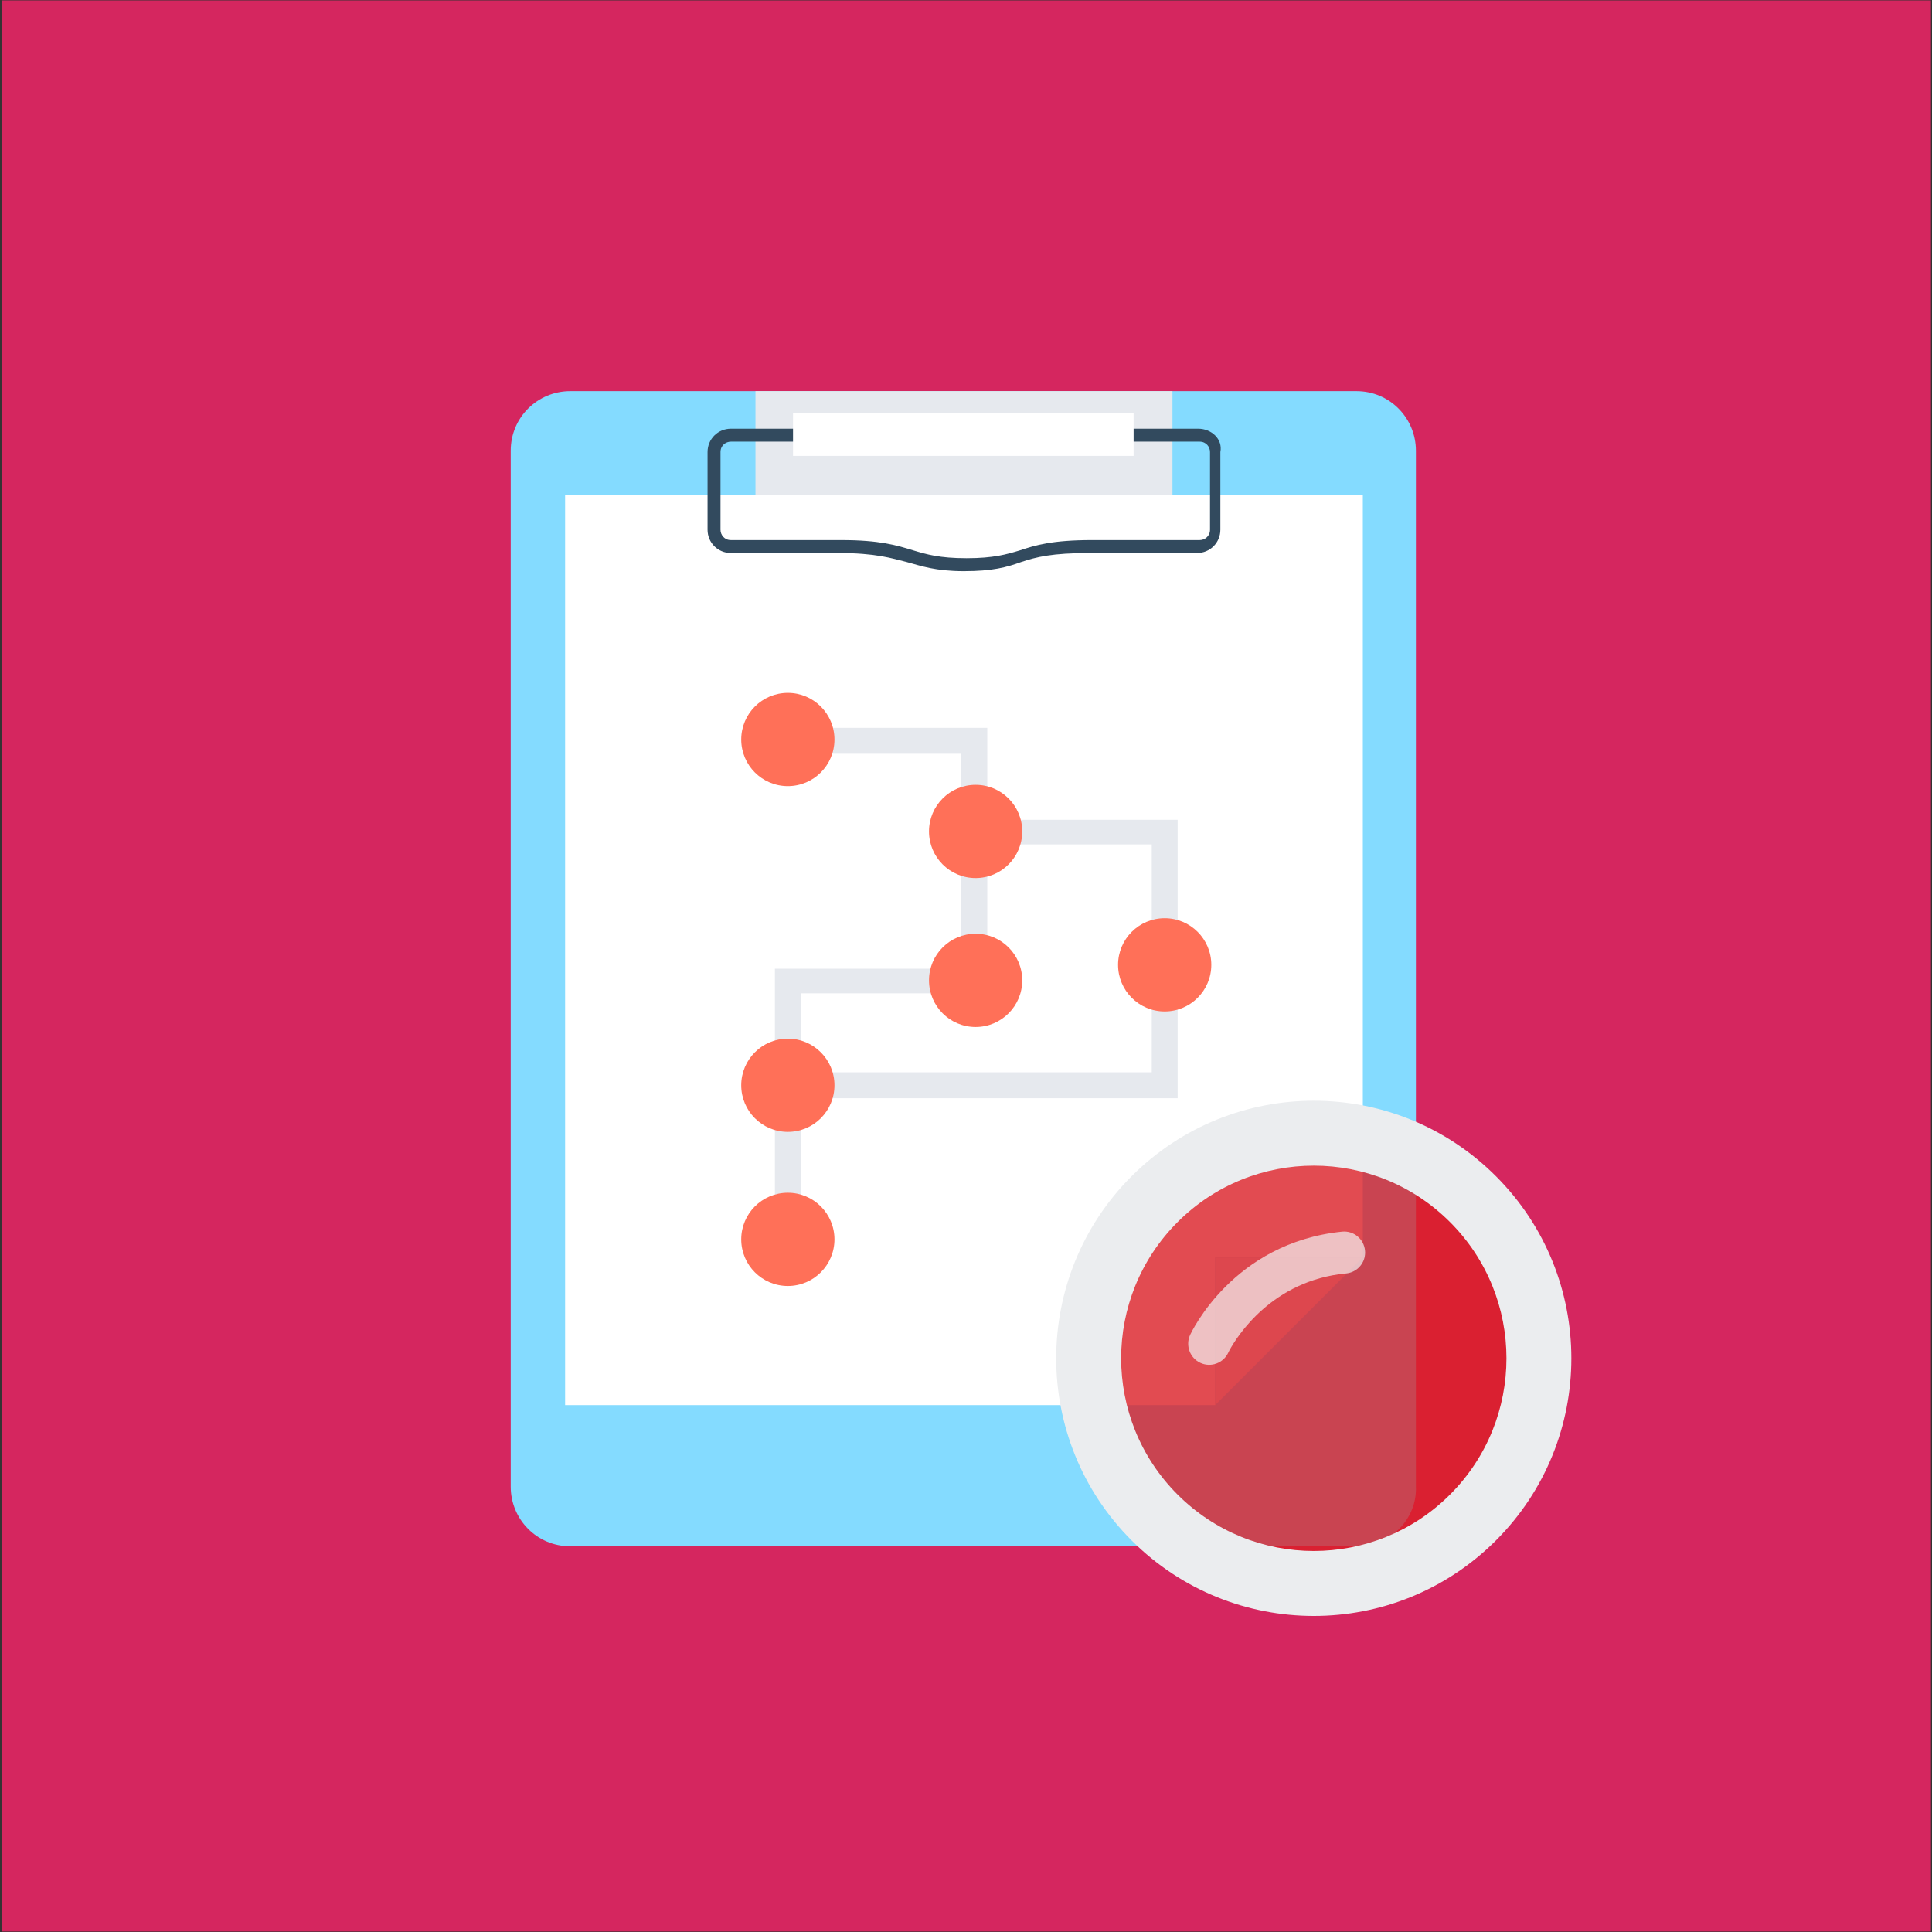 <?xml version="1.0" encoding="UTF-8" standalone="no"?><!DOCTYPE svg PUBLIC "-//W3C//DTD SVG 1.1//EN" "http://www.w3.org/Graphics/SVG/1.1/DTD/svg11.dtd"><svg width="100%" height="100%" viewBox="0 0 300 300" version="1.1" xmlns="http://www.w3.org/2000/svg" xmlns:xlink="http://www.w3.org/1999/xlink" xml:space="preserve" style="fill-rule:evenodd;clip-rule:evenodd;stroke-linejoin:round;stroke-miterlimit:1.414;"><rect x="0" y="0" width="300" height="300" fill="#333333" stroke="none"/><g id="Layer2"><rect x="0.239" y="0.058" width="299.596" height="299.87" style="fill:#e72564;fill-opacity:0.9;"/></g><g id="Layer1"><g><path d="M210.814,240.106l-122.261,0c-5.228,0 -9.25,-4.223 -9.25,-9.25l0,-160.869c0,-5.229 4.223,-9.25 9.25,-9.25l122.06,0c5.228,0 9.25,4.222 9.25,9.25l0,160.869c0.201,5.027 -4.022,9.25 -9.049,9.25Z" style="fill:#84dbff;fill-rule:nonzero;"/><path d="M87.749,76.823l0,141.364l100.945,0l0,-22.924l22.924,0l0,-118.44l-123.869,0Z" style="fill:#fff;fill-rule:nonzero;"/><path d="M188.694,218.187l22.924,-22.924l-22.924,0l0,22.924Z" style="fill:#e6e9ee;fill-rule:nonzero;"/><rect x="117.309" y="60.737" width="64.75" height="16.087" style="fill:#e6e9ee;"/><path d="M186.08,66.568l-36.195,0l-36.397,0c-2.011,0 -3.62,1.609 -3.62,3.62l0,12.065c0,2.011 1.609,3.619 3.62,3.619l16.69,0c5.832,0 8.245,0.805 10.658,1.408c2.212,0.603 4.424,1.408 8.847,1.408c4.424,0 6.636,-0.604 8.848,-1.408c2.413,-0.804 4.826,-1.408 10.658,-1.408l16.69,0c2.011,0 3.62,-1.608 3.62,-3.619l0,-12.065c0.402,-2.011 -1.408,-3.62 -3.419,-3.62Zm1.81,15.685c0,1.005 -0.805,1.609 -1.609,1.609l-16.69,0c-6.234,0 -8.848,0.804 -11.261,1.608c-2.011,0.603 -4.022,1.207 -8.244,1.207c-4.223,0 -6.234,-0.604 -8.245,-1.207c-2.614,-0.804 -5.228,-1.608 -11.261,-1.608l-17.092,0c-1.006,0 -1.609,-0.805 -1.609,-1.609l0,-12.065c0,-1.006 0.805,-1.609 1.609,-1.609l72.793,0c1.006,0 1.609,0.804 1.609,1.609l0,12.065Z" style="fill:#324a5e;fill-rule:nonzero;"/><rect x="123.14" y="64.155" width="52.886" height="6.636" style="fill:#fff;"/><path d="M182.863,127.296l-29.56,0l0,-14.277l-30.967,0l0,4.022l26.945,0l0,33.38l-28.956,0l0,42.228l4.022,0l0,-22.119l58.516,0l0,-43.234Zm-4.022,39.212l-54.494,0l0,-12.266l28.956,0l0,-23.125l25.538,0l0,35.391Z" style="fill:#e6e9ee;fill-rule:nonzero;"/><circle cx="122.336" cy="114.829" r="7.239" style="fill:#ff7058;"/><circle cx="151.493" cy="129.106" r="7.239" style="fill:#ff7058;"/><circle cx="180.852" cy="149.818" r="7.239" style="fill:#ff7058;"/><circle cx="151.493" cy="152.231" r="7.239" style="fill:#ff7058;"/><circle cx="122.336" cy="168.519" r="7.239" style="fill:#ff7058;"/><circle cx="122.336" cy="192.448" r="7.239" style="fill:#ff7058;"/></g><g><circle cx="204.602" cy="211.212" r="36.489" style="fill:#da1f26;fill-opacity:0.8;"/><path d="M175.719,182.636c-15.616,15.621 -15.616,40.951 0,56.563c15.636,15.628 40.947,15.628 56.564,0.004c15.62,-15.616 15.62,-40.946 0,-56.567c-15.617,-15.62 -40.928,-15.62 -56.564,0Zm49.437,49.441c-11.673,11.673 -30.613,11.681 -42.302,0c-11.685,-11.685 -11.685,-30.629 0,-42.311c11.689,-11.685 30.629,-11.685 42.302,-0.003c11.689,11.685 11.685,30.632 0,42.314Z" style="fill:#ebedef;fill-rule:nonzero;"/><path d="M184.793,207.3c-0.736,1.632 -0.027,3.577 1.605,4.325c1.629,0.763 3.577,0.035 4.329,-1.586c0,0 0.027,-0.078 0.183,-0.366c1.134,-2.069 6.589,-10.867 18.122,-11.935c1.395,-0.136 2.498,-1.13 2.837,-2.416c0.089,-0.358 0.136,-0.748 0.089,-1.145c-0.171,-1.792 -1.765,-3.109 -3.553,-2.93c-16.996,1.741 -23.441,15.718 -23.612,16.053Z" style="fill:#f4f5f5;fill-opacity:0.694;fill-rule:nonzero;"/></g></g></svg>